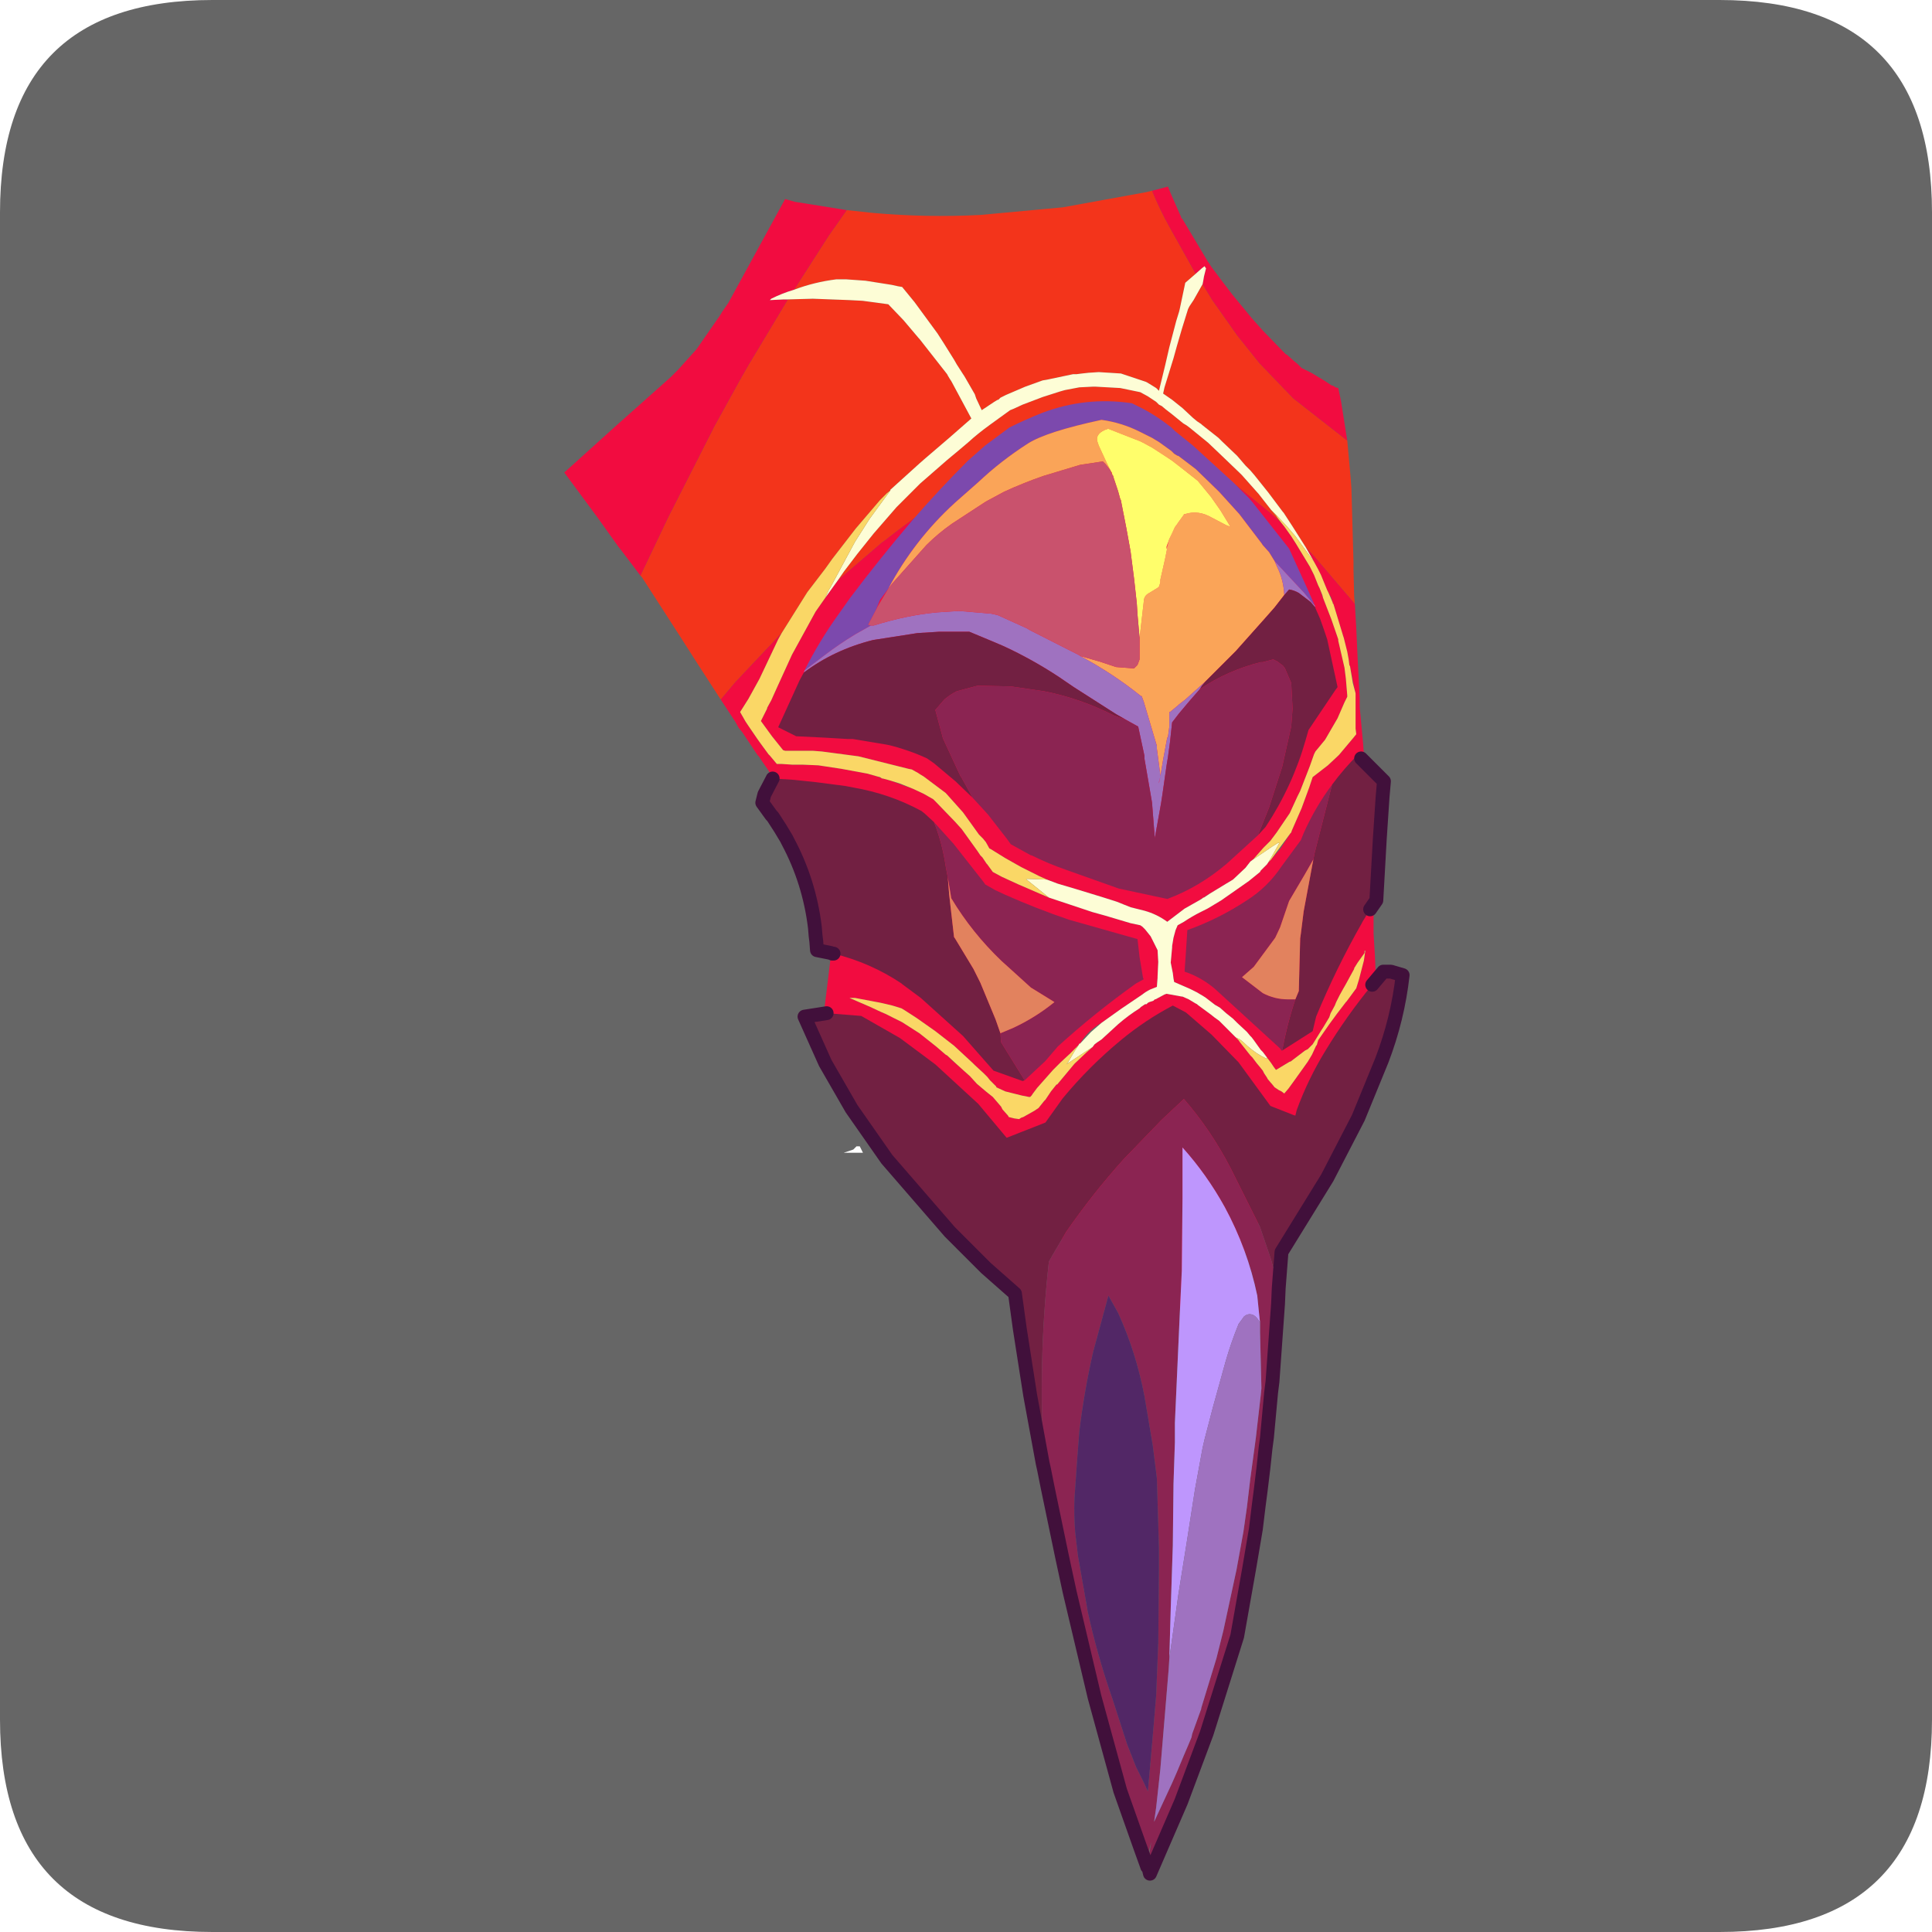 <?xml version="1.0" encoding="UTF-8" standalone="no"?>
<svg xmlns:ffdec="https://www.free-decompiler.com/flash" xmlns:xlink="http://www.w3.org/1999/xlink" ffdec:objectType="frame" height="30.0px" width="30.0px" xmlns="http://www.w3.org/2000/svg">
  <g transform="matrix(1.0, 0.0, 0.0, 1.0, 0.0, 0.0)">
    <use ffdec:characterId="1" height="30.0" transform="matrix(1.0, 0.0, 0.0, 1.0, 0.0, 0.0)" width="30.0" xlink:href="#shape0"/>
    <use ffdec:characterId="5" height="30.0" transform="matrix(1.0, 0.0, 0.0, 1.0, 0.0, 0.0)" width="30.0" xlink:href="#sprite0"/>
  </g>
  <defs>
    <g id="shape0" transform="matrix(1.0, 0.0, 0.0, 1.0, 0.0, 0.0)">
      <path d="M0.0 0.0 L30.0 0.0 30.0 30.0 0.0 30.0 0.0 0.0" fill="#33cc66" fill-opacity="0.0" fill-rule="evenodd" stroke="none"/>
    </g>
    <g id="sprite0" transform="matrix(1.0, 0.0, 0.0, 1.0, 0.0, 0.1)">
      <use ffdec:characterId="2" height="30.0" transform="matrix(1.0, 0.0, 0.0, 1.0, 0.0, -0.1)" width="30.0" xlink:href="#shape1"/>
      <filter id="filter0">
        <feColorMatrix in="SourceGraphic" result="filterResult0" type="matrix" values="0 0 0 0 0.4,0 0 0 0 1.0,0 0 0 0 1.0,0 0 0 1 0"/>
        <feConvolveMatrix divisor="4.0" in="filterResult0" kernelMatrix="1 1 1 1" order="2 2" result="filterResult1"/>
        <feComposite in="SourceGraphic" in2="filterResult1" operator="over" result="filterResult2"/>
      </filter>
      <use ffdec:characterId="4" filter="url(#filter0)" height="122.35" transform="matrix(0.215, 0.0, 0.0, 0.215, 8.762, 2.797)" width="61.05" xlink:href="#sprite1"/>
    </g>
    <g id="shape1" transform="matrix(1.0, 0.0, 0.0, 1.0, 0.0, 0.1)">
      <path d="M3.3 -0.1 L26.7 -0.1 Q30.0 -0.1 30.0 3.2 L30.0 26.6 Q30.0 29.9 26.7 29.9 L3.3 29.9 Q0.0 29.9 0.0 26.6 L0.0 3.2 Q0.0 -0.1 3.3 -0.1 M18.75 16.6 L18.7 16.55 18.65 16.65 18.75 16.65 18.75 16.6 M18.55 16.65 L18.35 16.85 18.3 17.0 18.3 17.05 18.45 16.8 18.55 16.65 M13.4 17.8 L13.35 17.7 13.3 17.7 13.25 17.75 13.1 17.8 13.4 17.8" fill="#666666" fill-rule="evenodd" stroke="none"/>
    </g>
    <g id="sprite1" transform="matrix(1.0, 0.0, 0.0, 1.0, 12.95, 6.05)">
      <use ffdec:characterId="3" height="122.35" transform="matrix(1.0, 0.0, 0.0, 1.0, -12.95, -6.05)" width="61.05" xlink:href="#shape2"/>
    </g>
    <g id="shape2" transform="matrix(1.0, 0.0, 0.0, 1.0, 12.95, 6.05)">
      <path d="M-7.45 22.05 L-5.45 17.85 -2.1 11.25 -0.25 7.9 0.35 6.85 3.2 2.1 5.0 2.05 7.65 2.15 8.6 2.2 10.45 2.45 11.55 3.6 12.65 4.9 12.7 4.95 14.7 7.5 14.75 7.6 14.9 7.85 15.0 8.0 16.45 10.7 14.85 12.1 13.1 13.6 12.7 13.95 10.6 15.85 10.6 15.9 10.35 16.1 9.85 16.6 8.1 18.65 6.4 20.85 5.9 21.55 4.6 23.25 2.75 26.2 -0.6 29.75 -1.65 31.0 -3.3 28.45 -4.45 26.65 -7.35 22.15 -7.45 22.05 M3.65 1.4 L6.15 -2.5 7.45 -4.35 9.3 -4.15 Q13.2 -3.8 17.1 -4.0 L23.05 -4.55 29.1 -5.65 29.5 -5.75 Q30.05 -4.4 30.75 -3.15 L32.65 0.25 31.9 0.9 31.5 2.8 31.45 3.0 31.25 3.65 30.75 5.55 30.45 6.85 30.0 8.7 29.85 8.55 29.8 8.5 29.15 8.1 29.05 8.05 27.25 7.45 25.65 7.35 24.9 7.4 24.45 7.45 24.05 7.5 23.8 7.5 21.9 7.9 21.6 7.95 20.35 8.4 18.95 9.0 18.55 9.2 18.4 9.35 18.35 9.35 18.1 9.5 17.2 10.1 16.8 9.25 16.7 8.95 15.95 7.65 15.85 7.5 15.4 6.8 15.2 6.45 14.45 5.25 14.0 4.55 12.35 2.3 11.45 1.2 11.15 1.15 10.7 1.05 8.8 0.75 7.4 0.65 6.7 0.65 Q5.1 0.85 3.65 1.4 M43.6 12.3 L43.85 15.05 43.9 15.75 44.05 21.05 44.05 21.65 44.1 23.6 44.15 24.1 41.25 20.7 40.6 20.0 39.65 18.5 39.0 17.5 38.95 17.45 38.35 16.65 37.9 16.05 36.9 14.8 36.6 14.45 36.25 14.1 35.65 13.4 34.55 12.35 34.3 12.1 33.35 11.35 33.1 11.15 33.05 11.1 32.75 10.9 32.45 10.65 31.7 9.95 30.95 9.35 30.3 8.9 30.4 8.45 31.05 6.35 31.3 5.45 31.65 4.25 32.1 2.8 32.15 2.7 32.2 2.6 32.5 2.15 33.15 1.0 33.85 2.15 35.65 4.7 37.25 6.7 39.7 9.25 43.6 12.3 M6.8 22.4 L7.25 21.75 8.2 20.5 9.4 19.0 11.05 17.1 12.75 15.4 14.7 13.7 15.6 12.95 16.25 12.4 Q16.9 11.8 17.8 11.15 L19.25 10.1 19.5 10.0 20.15 9.7 21.6 9.15 22.85 8.75 23.2 8.65 24.25 8.45 25.25 8.4 25.4 8.4 27.2 8.5 28.65 8.8 29.2 9.1 29.8 9.5 29.85 9.55 30.0 9.7 30.1 9.75 30.2 9.8 30.5 10.05 30.95 10.4 31.75 11.05 32.0 11.2 32.2 11.35 33.55 12.45 34.6 13.45 34.75 13.6 34.85 13.7 35.85 14.65 36.0 14.8 37.2 16.15 38.1 17.3 38.4 17.65 38.45 17.7 38.55 17.85 38.85 18.25 38.3 17.75 37.95 17.45 34.25 14.45 34.2 14.65 Q34.05 15.4 33.5 15.7 L33.35 15.85 Q32.9 16.75 31.9 16.9 L31.5 17.05 28.7 17.6 Q25.35 17.7 22.1 16.8 L21.1 16.5 20.9 16.4 19.6 15.7 Q18.45 14.85 17.1 14.6 L14.55 16.35 Q12.3 17.85 10.15 19.55 L10.0 19.65 6.8 22.4" fill="#f3341b" fill-rule="evenodd" stroke="none"/>
      <path d="M-7.45 22.05 L-8.85 20.2 -9.05 19.95 -10.55 17.85 -12.95 14.6 -9.35 11.35 -5.25 7.7 -4.75 7.2 -3.4 5.7 -1.7 3.25 -1.55 3.0 -1.1 2.35 3.0 -5.15 3.7 -4.95 7.45 -4.35 6.15 -2.5 3.65 1.4 Q2.8 1.65 2.0 2.05 L1.9 2.15 2.9 2.1 3.2 2.1 0.35 6.85 -0.25 7.9 -2.1 11.25 -5.45 17.85 -7.45 22.05 M29.5 -5.75 L29.9 -5.85 30.65 -6.05 30.85 -5.55 31.6 -3.85 31.6 -3.8 31.7 -3.7 33.55 -0.6 33.6 -0.55 33.75 -0.3 34.65 0.9 35.3 1.75 36.7 3.45 37.5 4.35 39.15 6.05 39.25 6.1 39.75 6.55 40.0 6.75 40.3 7.05 41.0 7.4 42.0 8.0 42.45 8.3 42.6 8.35 42.75 8.45 42.95 8.5 43.15 9.45 43.6 12.3 39.7 9.25 37.25 6.7 35.65 4.7 33.85 2.15 33.15 1.0 33.2 0.75 33.25 0.45 33.35 0.05 33.4 -0.15 33.35 -0.2 33.3 -0.3 33.1 -0.15 32.65 0.25 30.75 -3.15 Q30.05 -4.4 29.5 -5.75 M44.15 24.1 L44.25 25.85 44.35 28.05 44.5 30.9 44.5 31.55 44.75 34.25 45.0 38.1 45.05 38.8 45.25 41.3 45.25 41.55 45.45 43.55 45.5 43.95 45.5 44.15 45.5 47.9 45.6 49.55 45.65 50.8 45.65 50.85 45.75 51.95 45.75 52.05 45.8 52.45 45.9 52.95 44.75 54.8 44.2 55.7 42.6 58.3 40.85 61.45 40.1 62.85 37.5 68.05 35.75 71.8 35.7 71.85 31.9 75.3 31.65 75.1 Q28.5 73.0 25.1 71.2 L21.35 69.05 21.3 69.0 Q20.1 67.2 18.45 65.7 L18.15 65.4 17.8 65.1 17.3 64.65 15.9 63.4 15.65 63.15 15.35 62.9 14.85 62.45 13.45 61.25 13.05 60.9 11.85 59.9 9.35 57.8 6.2 55.45 5.65 55.05 5.75 54.05 6.3 49.55 6.45 47.5 6.1 45.85 5.4 43.7 3.3 38.6 3.1 38.3 2.65 37.5 2.5 37.25 2.4 37.05 1.75 36.05 1.4 35.55 1.1 35.1 1.0 35.0 -0.1 33.35 -0.35 33.05 -0.6 32.6 -1.65 31.0 -0.6 29.75 2.75 26.2 2.5 26.65 1.15 29.5 0.35 30.95 -0.25 31.9 0.15 32.6 0.25 32.75 0.35 32.9 1.0 33.85 1.25 34.2 1.8 34.95 1.9 35.05 2.4 35.65 2.75 35.65 3.5 35.7 4.0 35.7 4.2 35.7 4.25 35.7 5.4 35.75 7.05 36.0 8.95 36.35 9.65 36.55 10.0 36.7 10.05 36.7 10.6 36.85 11.55 37.2 12.25 37.45 13.0 37.8 13.7 38.2 13.9 38.4 15.25 39.8 15.75 40.35 16.9 41.95 17.1 42.25 17.25 42.4 17.55 42.85 17.6 42.9 18.0 43.45 18.65 43.8 19.85 44.35 21.35 45.0 22.05 45.3 22.95 45.6 24.6 46.15 25.2 46.35 26.1 46.6 27.95 47.15 28.65 47.3 28.8 47.4 29.0 47.6 29.4 48.1 29.9 49.1 29.95 49.95 29.9 51.0 29.9 51.1 29.85 51.75 29.35 51.95 Q29.05 52.1 28.8 52.3 L27.25 53.35 26.55 53.85 25.85 54.35 Q24.85 54.9 24.3 55.85 L24.25 55.85 24.2 55.95 23.6 56.55 22.9 57.2 22.35 57.75 21.2 59.05 20.9 59.45 20.8 59.6 20.7 59.7 20.6 59.7 20.1 59.6 18.9 59.3 18.25 59.0 18.25 58.95 17.8 58.5 17.6 58.25 17.35 58.0 16.7 57.4 16.55 57.25 15.2 56.0 13.85 54.95 12.5 54.0 11.65 53.45 11.4 53.3 10.75 53.1 9.9 52.9 8.05 52.55 7.65 52.55 9.15 53.2 9.9 53.55 10.25 53.7 11.45 54.3 12.7 55.1 13.9 56.05 14.6 56.65 14.7 56.7 15.15 57.15 15.35 57.3 15.9 57.8 16.35 58.2 16.85 58.75 17.5 59.3 17.75 59.5 18.0 59.7 18.6 60.4 18.7 60.6 19.1 61.05 19.15 61.15 19.55 61.25 19.9 61.3 20.05 61.2 20.2 61.15 21.0 60.7 21.3 60.5 21.7 60.0 21.8 59.9 22.2 59.3 22.6 58.8 22.65 58.8 23.9 57.3 24.8 56.45 25.2 56.1 25.35 55.9 25.55 55.75 25.85 55.55 27.05 54.45 Q27.8 53.8 28.6 53.3 L28.7 53.2 29.0 53.0 29.1 53.0 29.2 52.9 29.3 52.85 29.6 52.75 29.7 52.65 29.75 52.65 30.4 52.3 30.55 52.25 31.65 52.45 31.7 52.45 32.15 52.65 32.4 52.8 32.65 52.95 32.75 53.0 32.8 53.05 33.75 53.75 34.0 53.95 34.35 54.2 34.5 54.35 34.65 54.5 34.8 54.65 35.45 55.3 35.55 55.4 35.75 55.6 35.85 55.75 36.6 56.7 36.75 56.85 37.05 57.25 37.3 57.55 37.5 57.8 37.6 58.0 37.8 58.3 37.85 58.4 38.1 58.7 38.15 58.75 38.35 59.0 38.65 59.2 38.85 59.3 39.05 59.45 39.35 59.1 39.75 58.55 40.75 57.15 41.05 56.65 41.35 56.0 41.4 55.95 41.5 55.6 42.3 54.45 42.85 53.7 43.5 52.85 43.55 52.8 43.7 52.6 44.25 51.85 44.45 51.2 44.8 49.85 44.9 49.15 44.85 49.15 44.85 49.25 44.85 49.3 44.35 50.0 44.1 50.4 44.1 50.45 43.5 51.55 43.3 51.9 43.05 52.35 43.0 52.45 42.8 52.85 42.7 53.1 42.4 53.65 42.3 53.95 41.85 54.7 41.75 54.85 41.1 55.9 40.8 56.2 40.75 56.25 40.55 56.35 39.5 57.15 39.45 57.15 38.45 57.75 38.3 57.55 38.1 57.25 37.8 56.85 37.5 56.45 37.35 56.3 36.85 55.6 36.7 55.4 36.6 55.3 36.35 55.0 35.65 54.35 35.35 54.05 34.85 53.65 34.4 53.25 34.05 53.05 33.4 52.55 33.25 52.45 32.75 52.15 32.25 51.9 31.1 51.4 31.05 51.15 31.0 50.75 30.95 50.5 30.85 50.0 30.95 48.9 30.95 48.8 31.05 48.2 31.2 47.65 31.35 47.3 31.8 47.05 Q32.4 46.65 33.0 46.35 L33.5 46.1 34.0 45.8 34.5 45.5 35.0 45.15 36.5 44.1 37.3 43.45 37.35 43.35 37.8 42.9 37.9 42.75 38.1 42.55 38.75 41.8 39.5 40.65 39.55 40.6 39.6 40.45 40.3 38.85 40.85 37.35 41.1 36.6 42.2 35.75 43.0 35.0 44.05 33.75 44.25 33.5 44.2 33.1 44.2 32.3 44.2 31.8 44.2 30.85 44.2 30.55 44.1 30.1 43.8 28.6 43.75 28.5 43.7 28.1 43.6 27.55 43.35 26.55 43.3 26.4 42.8 24.75 42.6 24.1 42.55 24.05 42.55 24.0 42.45 23.65 42.25 23.3 42.15 23.1 41.7 22.0 41.5 21.6 41.2 21.05 40.6 20.0 41.25 20.7 44.15 24.1 M38.85 18.25 L39.05 18.5 39.55 19.2 39.9 19.75 40.9 21.4 41.2 22.0 41.5 22.75 41.6 22.95 41.85 23.65 42.45 25.2 42.95 26.65 42.95 26.75 43.4 28.7 43.5 29.5 43.55 30.1 43.6 30.7 43.6 30.8 43.4 31.2 42.9 32.35 42.0 33.9 41.3 34.75 41.2 34.95 40.9 35.8 40.2 37.6 40.0 38.0 39.45 39.2 38.5 40.6 38.05 41.2 37.6 41.65 37.55 41.7 36.8 42.55 36.6 42.7 36.25 43.15 35.35 44.0 34.85 44.3 33.7 45.0 33.35 45.2 33.25 45.3 33.2 45.3 33.15 45.35 33.0 45.4 33.0 45.45 31.85 46.1 30.6 47.05 Q29.85 46.5 28.95 46.25 L27.95 46.0 26.95 45.6 26.8 45.55 25.85 45.25 24.05 44.7 22.7 44.3 21.9 44.0 21.35 43.75 20.05 43.1 18.9 42.45 17.85 41.8 17.75 41.75 17.5 41.3 17.3 41.05 17.0 40.75 15.85 39.15 14.6 37.75 13.0 36.55 12.75 36.4 12.15 36.05 11.9 36.0 8.3 35.1 5.65 34.75 5.0 34.7 3.5 34.7 3.0 34.7 2.85 34.65 2.05 33.65 1.25 32.55 1.7 31.65 1.7 31.6 2.0 31.05 2.45 30.05 3.5 27.75 5.2 24.65 5.9 23.65 6.8 22.4 10.0 19.65 10.15 19.55 Q12.3 17.85 14.55 16.35 L17.1 14.6 Q18.45 14.85 19.6 15.7 L20.9 16.4 21.1 16.5 22.1 16.8 Q25.35 17.7 28.7 17.6 L31.5 17.05 31.9 16.9 Q32.9 16.75 33.35 15.85 L33.5 15.7 Q34.05 15.4 34.2 14.65 L34.25 14.45 37.95 17.45 38.3 17.75 38.85 18.25" fill="#f20c40" fill-rule="evenodd" stroke="none"/>
      <path d="M3.2 2.1 L2.9 2.1 1.9 2.15 2.0 2.05 Q2.8 1.65 3.65 1.4 5.1 0.85 6.7 0.65 L7.4 0.65 8.8 0.75 10.7 1.05 11.15 1.15 11.45 1.2 12.35 2.3 14.0 4.55 14.45 5.25 15.2 6.45 15.4 6.8 15.85 7.5 15.95 7.65 16.7 8.95 16.8 9.25 17.2 10.1 18.1 9.5 18.35 9.35 18.4 9.35 18.55 9.2 18.95 9.0 20.35 8.4 21.6 7.95 21.9 7.9 23.8 7.5 24.05 7.5 24.45 7.45 24.9 7.4 25.65 7.35 27.25 7.45 29.05 8.05 29.15 8.1 29.8 8.5 29.85 8.55 30.0 8.7 30.45 6.85 30.75 5.55 31.25 3.65 31.45 3.0 31.5 2.8 31.9 0.9 32.65 0.25 33.1 -0.15 33.3 -0.3 33.35 -0.2 33.4 -0.15 33.35 0.05 33.25 0.45 33.2 0.75 33.15 1.0 32.5 2.15 32.2 2.6 32.15 2.7 32.1 2.8 31.65 4.25 31.3 5.45 31.05 6.35 30.4 8.45 30.3 8.9 30.95 9.35 31.7 9.95 32.45 10.65 32.75 10.9 33.05 11.1 33.1 11.15 33.35 11.35 34.3 12.1 34.55 12.35 35.65 13.4 36.25 14.1 36.6 14.45 36.9 14.8 37.9 16.05 38.35 16.65 38.95 17.45 39.0 17.5 39.65 18.5 40.6 20.0 41.2 21.05 39.85 19.2 39.25 18.5 38.5 17.7 38.1 17.3 37.2 16.15 36.0 14.8 35.85 14.65 34.6 13.45 33.55 12.45 32.2 11.35 32.0 11.2 31.75 11.05 30.95 10.4 30.5 10.05 30.2 9.8 30.1 9.75 30.0 9.7 29.85 9.55 29.8 9.5 29.2 9.1 28.65 8.8 27.2 8.5 25.4 8.4 25.25 8.4 24.25 8.45 23.2 8.65 22.85 8.75 21.6 9.15 20.15 9.7 19.5 10.0 19.25 10.1 17.8 11.15 Q16.9 11.8 16.25 12.4 L15.6 12.95 14.7 13.7 12.75 15.4 11.05 17.1 9.4 19.0 8.2 20.5 7.25 21.75 6.8 22.4 5.9 23.65 6.15 23.1 6.3 22.85 7.35 20.9 8.05 19.6 9.1 17.95 10.6 15.9 10.6 15.85 12.7 13.95 13.1 13.6 14.85 12.1 16.45 10.7 15.0 8.0 14.9 7.85 14.75 7.6 14.7 7.5 12.7 4.95 12.65 4.9 11.55 3.6 10.45 2.45 8.6 2.2 7.65 2.15 5.0 2.05 3.2 2.1 M36.8 42.55 L38.2 41.6 38.6 41.35 38.7 41.35 38.2 42.25 37.9 42.75 37.8 42.9 37.35 43.35 37.3 43.45 36.5 44.1 35.0 45.15 34.5 45.5 34.0 45.8 33.5 46.1 33.0 46.35 Q32.4 46.65 31.8 47.05 L31.35 47.3 31.2 47.65 31.05 48.2 30.95 48.8 30.95 48.9 30.85 50.0 30.95 50.5 31.0 50.75 31.05 51.15 31.1 51.4 32.25 51.9 32.75 52.15 33.25 52.45 33.4 52.55 34.05 53.05 34.4 53.25 34.85 53.65 35.35 54.05 35.65 54.35 36.35 55.0 36.6 55.3 36.7 55.4 36.85 55.6 37.35 56.3 37.5 56.45 37.8 56.85 37.8 56.95 37.4 56.75 Q36.7 56.35 36.1 55.75 L35.85 55.55 35.55 55.4 35.45 55.3 34.8 54.65 34.65 54.5 34.5 54.35 34.35 54.2 34.0 53.95 33.75 53.75 32.8 53.05 32.75 53.0 32.65 52.95 32.4 52.8 32.15 52.65 31.7 52.45 31.65 52.45 30.55 52.25 30.4 52.3 29.75 52.65 29.7 52.65 29.6 52.75 29.3 52.85 29.2 52.9 29.1 53.0 29.0 53.0 28.7 53.2 28.6 53.3 Q27.8 53.8 27.05 54.45 L25.85 55.55 25.55 55.75 25.35 55.9 25.2 56.1 23.3 57.35 23.4 57.25 23.9 56.4 24.2 55.95 24.25 55.85 24.3 55.85 25.1 55.0 25.85 54.35 26.55 53.85 27.25 53.35 28.8 52.3 Q29.05 52.1 29.35 51.95 L29.85 51.75 29.9 51.1 29.9 51.0 29.95 49.95 29.9 49.1 29.4 48.1 29.0 47.6 28.8 47.4 28.65 47.3 27.95 47.15 26.1 46.6 25.2 46.35 24.6 46.15 22.95 45.6 22.05 45.3 20.5 44.05 20.4 43.95 20.5 43.95 21.9 44.0 22.7 44.3 24.05 44.7 25.85 45.25 26.8 45.55 26.95 45.6 27.95 46.0 28.95 46.25 Q29.85 46.5 30.6 47.05 L31.85 46.1 33.0 45.45 33.15 45.35 33.2 45.3 33.25 45.3 33.7 45.0 34.85 44.3 35.35 44.0 36.25 43.15 36.6 42.7 36.8 42.55" fill="#fdfdd6" fill-rule="evenodd" stroke="none"/>
      <path d="M38.1 17.3 L38.5 17.7 39.25 18.5 39.85 19.2 41.2 21.05 41.5 21.6 41.7 22.0 42.15 23.1 42.25 23.3 42.4 23.65 42.55 24.0 42.55 24.05 42.6 24.1 42.8 24.75 43.3 26.4 43.35 26.55 43.6 27.55 43.7 28.1 43.75 28.5 43.8 28.6 44.0 29.8 44.2 30.55 44.2 30.85 44.2 31.8 44.2 32.3 44.2 33.1 44.25 33.5 44.05 33.75 43.0 35.0 42.2 35.75 41.1 36.6 40.85 37.35 40.3 38.85 39.6 40.45 39.55 40.6 39.5 40.65 38.5 42.0 38.1 42.55 37.9 42.75 38.2 42.25 38.7 41.35 38.6 41.35 38.2 41.6 36.8 42.55 37.55 41.7 37.6 41.65 38.05 41.2 38.5 40.6 39.45 39.2 40.0 38.0 40.2 37.6 40.9 35.8 41.2 34.95 41.3 34.75 42.0 33.9 42.9 32.35 43.4 31.2 43.6 30.8 43.6 30.7 43.55 30.1 43.5 29.5 43.4 28.7 42.95 26.75 42.95 26.65 42.45 25.2 41.85 23.65 41.8 23.45 41.6 22.95 41.5 22.75 41.2 22.0 40.9 21.4 39.9 19.75 39.55 19.2 39.05 18.5 38.85 18.25 38.55 17.85 38.45 17.7 38.4 17.65 38.1 17.3 M21.9 44.0 L20.5 43.95 20.4 43.95 20.5 44.05 22.05 45.3 21.35 45.0 19.85 44.35 18.65 43.8 18.0 43.45 17.6 42.9 17.55 42.85 17.25 42.4 17.1 42.25 16.9 41.95 15.75 40.35 15.25 39.8 13.9 38.4 13.7 38.2 13.0 37.8 12.25 37.45 11.25 37.05 10.6 36.85 10.05 36.7 10.0 36.7 9.85 36.6 9.65 36.55 8.95 36.35 7.05 36.0 5.4 35.75 4.25 35.7 4.2 35.7 4.05 35.7 4.0 35.7 3.5 35.7 2.75 35.65 2.4 35.65 1.9 35.05 1.8 34.95 1.25 34.2 1.0 33.85 0.35 32.9 0.25 32.75 0.15 32.6 -0.25 31.9 0.35 30.95 1.15 29.5 2.5 26.65 2.75 26.2 4.6 23.25 5.9 21.55 6.4 20.85 8.1 18.65 9.85 16.6 10.35 16.1 10.6 15.9 9.1 17.95 8.05 19.6 7.35 20.9 6.3 22.85 6.15 23.1 5.9 23.65 5.2 24.65 3.5 27.75 2.45 30.05 2.0 31.05 1.7 31.6 1.7 31.65 1.25 32.55 2.05 33.65 2.85 34.65 3.0 34.7 3.5 34.7 5.0 34.7 5.65 34.75 8.3 35.1 11.9 36.0 12.15 36.05 12.6 36.3 12.75 36.4 13.0 36.55 14.6 37.75 15.85 39.15 17.0 40.75 17.3 41.05 17.5 41.3 17.75 41.75 17.85 41.8 18.9 42.45 20.05 43.1 21.35 43.75 21.9 44.0 M24.2 55.95 L23.9 56.4 23.4 57.25 23.3 57.35 25.2 56.1 24.8 56.45 23.9 57.3 22.65 58.8 22.6 58.8 22.2 59.3 21.8 59.9 21.7 60.0 21.3 60.5 21.0 60.7 20.2 61.15 20.05 61.2 19.9 61.3 19.55 61.25 19.15 61.15 19.1 61.05 18.7 60.6 18.6 60.4 18.0 59.7 17.75 59.5 17.5 59.3 16.85 58.75 16.35 58.2 15.9 57.8 15.35 57.3 14.7 56.7 14.6 56.65 13.9 56.05 12.7 55.1 11.45 54.3 10.25 53.7 9.9 53.55 9.15 53.2 7.65 52.55 8.05 52.55 9.9 52.9 10.75 53.1 11.4 53.3 11.65 53.45 12.5 54.0 13.85 54.95 15.2 56.0 16.55 57.25 16.7 57.4 17.35 58.0 17.6 58.25 17.8 58.5 18.25 58.95 18.25 59.0 18.9 59.3 20.1 59.6 20.6 59.7 20.7 59.7 20.8 59.6 20.9 59.45 21.2 59.05 22.35 57.75 22.9 57.2 23.6 56.55 24.2 55.95 M35.55 55.4 L35.85 55.55 36.1 55.75 Q36.7 56.35 37.4 56.75 L37.8 56.95 37.8 56.85 38.1 57.25 38.3 57.55 38.45 57.75 39.45 57.15 39.5 57.15 40.55 56.35 40.75 56.25 40.8 56.2 41.1 55.9 41.75 54.85 41.85 54.7 42.3 53.95 42.4 53.65 42.7 53.1 42.8 52.85 43.0 52.45 43.05 52.35 43.3 51.9 43.5 51.55 44.1 50.45 44.1 50.4 44.35 50.0 44.85 49.3 44.85 49.25 44.85 49.15 44.9 49.15 44.8 49.85 44.45 51.2 44.25 51.85 43.7 52.6 43.55 52.8 43.5 52.85 42.85 53.7 42.3 54.45 41.5 55.6 41.4 55.95 41.35 56.0 41.05 56.65 40.75 57.15 39.75 58.55 39.35 59.1 39.05 59.45 38.85 59.3 38.65 59.2 38.35 59.0 38.15 58.75 38.1 58.7 37.85 58.4 37.8 58.3 37.6 58.0 37.5 57.8 37.3 57.55 37.05 57.25 36.75 56.85 36.6 56.7 35.85 55.75 35.75 55.6 35.55 55.4" fill="#fad766" fill-rule="evenodd" stroke="none"/>
      <path d="M4.4 28.9 Q5.45 26.8 6.85 24.85 L7.7 23.65 Q9.85 20.8 12.15 18.1 14.1 15.85 16.2 13.75 L17.45 12.65 19.2 11.35 Q20.3 10.8 21.55 10.3 24.7 9.1 28.05 9.6 L28.45 9.8 Q29.6 10.35 30.7 11.2 L30.9 11.35 31.15 11.6 32.45 12.65 35.35 15.3 36.5 16.45 36.8 16.8 39.4 20.1 40.7 22.95 41.25 24.2 41.15 24.1 40.45 23.25 40.35 23.15 38.35 21.0 37.95 20.35 37.5 19.85 37.4 19.7 35.8 17.6 34.35 16.0 34.3 15.95 32.65 14.35 31.4 13.4 31.35 13.4 31.1 13.25 30.9 13.05 30.0 12.4 29.5 12.1 28.6 11.65 Q27.3 11.0 25.85 10.8 21.9 11.65 20.55 12.5 18.6 13.75 16.95 15.3 L15.25 16.8 Q12.3 19.5 10.45 23.0 L9.85 23.8 9.55 24.55 9.0 25.6 9.2 25.65 8.05 26.3 Q6.9 27.0 5.85 27.8 L4.4 28.9" fill="#7c49ad" fill-rule="evenodd" stroke="none"/>
      <path d="M10.45 23.0 Q12.3 19.5 15.25 16.8 L16.95 15.3 Q18.6 13.75 20.55 12.5 21.9 11.65 25.85 10.8 27.3 11.0 28.6 11.65 L29.5 12.1 30.0 12.4 30.9 13.05 31.1 13.25 31.35 13.4 31.4 13.4 32.65 14.35 34.3 15.95 34.35 16.0 35.8 17.6 37.4 19.7 37.5 19.85 37.95 20.35 38.35 21.0 38.55 21.45 Q39.0 22.35 39.05 23.45 L38.35 24.35 37.6 25.2 35.55 27.5 33.35 29.7 31.9 31.0 31.45 31.35 31.4 31.4 31.1 31.65 30.8 31.9 30.75 31.9 30.75 32.65 30.75 32.95 30.65 33.7 30.6 33.75 30.55 34.0 30.3 35.35 30.1 36.55 30.1 36.45 29.85 34.55 29.85 34.35 28.9 31.15 28.75 30.75 28.7 30.75 Q26.65 29.1 24.3 27.85 L25.7 28.25 26.9 28.65 28.2 28.75 28.45 28.5 28.6 28.1 28.6 28.05 28.6 27.25 28.6 26.55 28.9 23.95 Q28.9 23.5 29.3 23.3 L29.95 22.9 30.0 22.85 30.1 22.55 30.1 22.35 30.45 20.8 30.7 19.55 30.75 19.4 30.95 18.95 31.15 18.55 31.3 18.35 31.4 18.2 31.8 17.65 31.8 17.6 31.9 17.6 Q32.85 17.3 33.8 17.85 L34.85 18.4 35.1 18.5 35.15 18.5 35.0 18.25 34.45 17.35 33.75 16.35 32.8 15.2 31.85 14.45 30.95 13.75 30.65 13.55 29.5 12.8 28.85 12.45 28.65 12.35 26.35 11.45 26.3 11.45 Q25.4 11.75 25.55 12.35 L25.65 12.65 26.25 13.95 26.5 14.45 26.15 14.0 25.95 13.8 24.3 14.05 21.65 14.85 Q20.2 15.35 18.8 16.0 L17.5 16.7 15.05 18.3 Q14.05 19.0 13.2 19.85 L10.75 22.6 10.45 23.0" fill="#faa458" fill-rule="evenodd" stroke="none"/>
      <path d="M26.5 14.45 L26.25 13.95 25.65 12.65 25.55 12.35 Q25.4 11.75 26.3 11.45 L26.35 11.45 28.65 12.35 28.85 12.45 29.5 12.8 30.65 13.55 30.95 13.75 31.85 14.45 32.8 15.2 33.75 16.35 34.45 17.35 35.0 18.25 35.15 18.5 35.1 18.5 34.85 18.4 33.8 17.85 Q32.85 17.3 31.9 17.6 L31.8 17.6 31.8 17.65 31.4 18.2 31.3 18.35 31.15 18.55 30.75 19.4 30.55 19.95 30.55 20.15 30.7 19.55 30.45 20.8 30.1 22.35 30.1 22.55 30.0 22.85 29.95 22.9 29.3 23.3 Q28.9 23.5 28.9 23.95 L28.6 26.55 28.45 24.85 28.4 24.05 28.2 22.25 27.95 20.3 27.65 18.65 27.25 16.6 27.2 16.5 27.05 15.95 26.7 14.9 26.7 14.85 26.65 14.8 26.6 14.65 26.6 14.6 26.55 14.55 26.5 14.45" fill="#fffe6b" fill-rule="evenodd" stroke="none"/>
      <path d="M41.25 24.2 L41.3 24.35 41.25 24.3 40.95 23.95 40.1 23.3 Q39.75 23.1 39.4 23.05 L39.05 23.45 Q39.0 22.35 38.55 21.45 L38.35 21.0 40.35 23.15 40.45 23.25 41.15 24.1 41.25 24.2 M4.35 29.05 L4.4 28.9 5.85 27.8 Q6.9 27.0 8.05 26.3 L9.2 25.65 9.4 25.65 Q11.8 24.9 14.0 24.7 L15.55 24.6 17.35 24.75 17.9 24.8 18.35 24.9 20.45 25.85 20.7 26.0 24.25 27.8 24.3 27.85 Q26.65 29.1 28.7 30.75 L28.75 30.75 28.9 31.15 29.85 34.35 29.85 34.55 30.1 36.45 30.1 36.55 30.3 35.35 30.55 34.0 30.6 33.75 30.65 33.7 30.75 32.95 30.75 32.65 30.75 31.9 30.8 31.9 31.1 31.65 31.4 31.4 31.45 31.35 31.9 31.0 33.35 29.7 33.1 30.0 32.95 30.25 32.25 31.05 31.45 32.0 30.95 32.65 30.8 34.05 30.65 35.15 30.55 35.75 30.25 37.85 30.15 38.5 29.7 41.0 29.5 38.45 29.45 38.15 28.95 35.25 28.95 35.05 28.5 32.95 27.6 32.45 26.9 32.05 23.85 30.1 22.75 29.35 Q20.85 28.1 18.8 27.15 L18.1 26.85 16.3 26.1 15.75 26.1 14.3 26.1 14.15 26.1 12.55 26.2 9.35 26.7 Q6.55 27.4 4.35 29.05 M30.1 36.55 L30.0 36.95 30.0 37.05 30.1 36.55" fill="#9f72c0" fill-rule="evenodd" stroke="none"/>
      <path d="M41.3 24.35 L41.3 24.4 41.5 24.85 41.65 25.2 41.95 26.05 42.15 26.65 42.9 30.1 42.75 30.3 40.8 33.2 40.6 33.9 Q39.65 37.25 37.7 40.2 L37.15 40.8 37.95 38.8 38.9 35.85 39.55 32.95 39.65 31.65 39.55 29.8 39.1 28.75 38.95 28.55 38.55 28.25 38.25 28.1 37.5 28.3 37.35 28.3 Q34.95 28.9 32.95 30.25 L33.1 30.0 33.35 29.7 35.55 27.5 37.6 25.2 38.35 24.35 39.05 23.45 39.4 23.05 Q39.75 23.1 40.1 23.3 L40.95 23.95 41.25 24.3 41.3 24.35 M16.55 38.1 L15.3 36.9 13.75 35.6 13.25 35.25 Q11.95 34.65 10.55 34.3 L10.3 34.25 7.9 33.85 7.65 33.85 7.55 33.85 5.85 33.75 3.8 33.65 2.5 33.0 4.05 29.6 4.35 29.05 Q6.55 27.4 9.35 26.7 L12.55 26.2 14.15 26.1 14.3 26.1 15.75 26.1 16.3 26.1 18.1 26.85 18.8 27.15 Q20.85 28.1 22.75 29.35 L23.85 30.1 26.9 32.05 27.6 32.45 26.75 32.15 26.65 32.1 Q24.25 30.9 21.7 30.4 L19.3 30.05 16.9 30.0 15.4 30.4 Q14.9 30.65 14.5 31.0 L13.85 31.75 14.4 33.8 15.65 36.5 15.75 36.65 16.55 38.1" fill="#722042" fill-rule="evenodd" stroke="none"/>
      <path d="M37.15 40.8 L34.9 42.85 Q32.9 44.55 30.6 45.4 L27.1 44.65 23.3 43.3 Q22.0 42.85 20.8 42.25 L20.75 42.25 19.3 41.45 19.05 41.1 17.65 39.3 16.55 38.1 15.75 36.65 15.65 36.5 14.4 33.8 13.85 31.75 14.5 31.0 Q14.9 30.65 15.4 30.4 L16.9 30.0 19.3 30.05 21.7 30.4 Q24.25 30.9 26.65 32.1 L26.75 32.15 27.6 32.45 28.5 32.95 28.95 35.05 28.95 35.25 29.45 38.15 29.5 38.45 29.7 41.0 30.15 38.5 30.25 37.85 30.55 35.75 30.65 35.15 30.8 34.05 30.95 32.65 31.45 32.0 32.25 31.05 32.95 30.25 Q34.95 28.9 37.35 28.3 L37.5 28.3 38.25 28.1 38.55 28.25 38.95 28.55 39.1 28.75 39.55 29.8 39.65 31.65 39.55 32.95 38.9 35.85 37.95 38.8 37.15 40.8" fill="#8b2452" fill-rule="evenodd" stroke="none"/>
      <path d="M9.2 25.65 L9.0 25.6 9.55 24.55 9.7 24.25 10.45 23.0 10.75 22.6 13.2 19.85 Q14.05 19.0 15.05 18.3 L17.5 16.7 18.8 16.0 Q20.2 15.35 21.65 14.85 L24.3 14.05 25.95 13.8 26.15 14.0 26.5 14.45 26.55 14.6 26.65 14.8 26.7 14.85 26.7 14.9 27.05 15.95 27.2 16.5 27.25 16.6 27.65 18.65 27.95 20.3 28.2 22.25 28.4 24.05 28.45 24.85 28.6 26.55 28.6 27.25 28.6 28.05 28.6 28.1 28.45 28.5 28.2 28.75 26.9 28.65 25.7 28.25 24.3 27.85 24.25 27.8 20.7 26.0 20.45 25.85 18.35 24.9 17.9 24.8 17.35 24.75 15.55 24.6 14.0 24.7 Q11.8 24.9 9.4 25.65 L9.2 25.65" fill="#c9526d" fill-rule="evenodd" stroke="none"/>
      <path d="M2.1 36.7 L3.65 36.8 4.6 36.9 5.1 36.95 7.4 37.25 7.9 37.35 Q10.55 37.8 12.85 39.05 L13.1 39.25 13.75 39.85 Q14.35 41.35 14.6 43.05 L14.75 43.85 14.85 45.1 15.2 48.15 15.3 48.3 16.6 50.45 17.1 51.45 18.2 54.1 18.55 55.1 18.6 55.75 20.3 58.5 20.15 58.55 18.05 57.8 15.85 55.3 12.8 52.55 11.45 51.55 11.4 51.5 Q9.15 50.0 6.5 49.35 L6.4 49.35 6.3 49.3 5.3 49.1 5.25 48.45 5.2 48.05 5.15 47.45 Q4.75 44.15 3.2 41.25 L3.1 41.05 2.65 40.3 2.1 39.45 2.0 39.35 1.35 38.45 1.5 37.85 2.1 36.7" fill="#722042" fill-rule="evenodd" stroke="none"/>
      <path d="M13.75 39.85 L15.15 41.4 17.35 44.2 17.45 44.35 18.15 44.75 18.9 45.1 Q21.15 46.1 23.5 46.9 L28.45 48.3 28.6 49.6 28.85 51.1 28.9 51.2 28.35 51.5 Q25.4 53.6 22.7 56.05 L21.8 57.1 20.3 58.5 18.6 55.75 18.55 55.1 19.5 54.7 Q21.1 53.95 22.45 52.85 L20.75 51.8 19.15 50.35 18.65 49.9 Q16.5 47.85 15.0 45.35 L14.75 43.85 14.6 43.05 Q14.35 41.35 13.75 39.85" fill="#8b2452" fill-rule="evenodd" stroke="none"/>
      <path d="M14.75 43.85 L15.0 45.35 Q16.5 47.85 18.65 49.9 L19.15 50.35 20.75 51.8 22.45 52.85 Q21.1 53.95 19.5 54.7 L18.55 55.1 18.2 54.1 17.1 51.45 16.6 50.45 15.3 48.3 15.2 48.15 14.85 45.1 14.75 43.85" fill="#e2825e" fill-rule="evenodd" stroke="none"/>
      <path d="M6.5 49.35 L6.4 49.35 6.3 49.3 5.3 49.1 5.25 48.45 5.2 48.05 5.15 47.45 Q4.75 44.15 3.2 41.25 L3.1 41.05 2.65 40.3 2.1 39.45 2.0 39.35 1.35 38.45 1.5 37.85 2.1 36.7" fill="none" stroke="#41103b" stroke-linecap="round" stroke-linejoin="round" stroke-width="1.0"/>
      <path d="M42.5 37.15 Q43.35 36.0 44.35 35.0 L44.6 35.25 46.25 36.9 46.15 38.05 45.95 41.05 45.7 45.5 45.25 46.15 44.7 47.05 44.65 47.15 Q42.8 50.4 41.35 53.9 L41.1 54.95 38.9 56.35 Q39.25 54.45 39.85 52.65 L40.1 52.05 40.2 48.25 40.25 47.9 40.45 46.3 41.15 42.55 41.25 42.05 42.5 37.15" fill="#722042" fill-rule="evenodd" stroke="none"/>
      <path d="M38.9 56.35 L38.85 56.35 38.75 56.2 34.05 51.9 Q33.05 51.05 31.85 50.65 L31.95 49.2 32.05 47.65 Q34.3 46.85 36.35 45.5 37.85 44.55 38.85 43.05 L40.25 41.15 40.45 40.65 Q41.3 38.75 42.5 37.15 L41.25 42.05 41.15 42.55 40.55 43.6 39.4 45.55 38.75 47.45 38.4 48.2 36.85 50.3 36.0 51.05 37.5 52.2 Q38.35 52.65 39.3 52.65 L39.85 52.65 Q39.25 54.45 38.9 56.35" fill="#8b2452" fill-rule="evenodd" stroke="none"/>
      <path d="M41.15 42.55 L40.45 46.3 40.25 47.9 40.2 48.25 40.1 52.05 39.85 52.65 39.3 52.65 Q38.35 52.65 37.5 52.2 L36.0 51.05 36.85 50.3 38.4 48.2 38.75 47.45 39.4 45.55 40.55 43.6 41.15 42.55" fill="#e2825e" fill-rule="evenodd" stroke="none"/>
      <path d="M44.6 35.25 L46.25 36.9 46.15 38.05 45.95 41.05 45.7 45.5 45.25 46.15" fill="none" stroke="#41103b" stroke-linecap="round" stroke-linejoin="round" stroke-width="1.0"/>
      <path d="M6.0 53.65 L8.5 53.85 11.3 55.45 13.85 57.35 16.95 60.2 19.0 62.65 21.8 61.55 23.05 59.8 Q24.95 57.5 27.25 55.6 29.0 54.15 31.0 53.1 L31.95 53.6 33.8 55.2 35.75 57.2 38.05 60.35 39.7 61.0 39.85 61.05 39.95 60.65 Q40.75 58.45 42.0 56.4 43.55 53.85 45.4 51.6 L46.2 50.65 46.75 50.65 47.6 50.9 Q47.25 54.05 46.1 57.05 L44.4 61.2 42.15 65.55 38.85 70.9 38.65 73.5 38.1 71.45 37.3 69.1 36.6 67.7 35.15 64.8 Q33.75 62.1 31.8 59.85 L30.2 61.35 27.45 64.2 Q25.2 66.7 23.3 69.45 L22.3 71.15 22.05 71.6 Q21.25 78.75 21.7 86.15 L21.7 86.6 21.6 86.15 20.7 81.25 19.95 76.45 19.6 73.9 17.5 72.05 14.9 69.45 10.35 64.2 7.8 60.55 5.9 57.25 4.4 53.9 6.0 53.65" fill="#722042" fill-rule="evenodd" stroke="none"/>
      <path d="M21.7 86.6 L21.7 86.15 Q21.25 78.75 22.05 71.6 L22.3 71.15 23.3 69.45 Q25.2 66.7 27.45 64.2 L30.2 61.35 31.8 59.85 Q33.75 62.1 35.15 64.8 L36.6 67.7 37.3 69.1 38.1 71.45 38.65 73.5 38.6 74.65 38.2 80.25 38.1 81.05 37.8 84.3 37.7 85.05 37.55 86.45 37.35 88.1 37.2 89.25 37.0 90.9 36.5 93.85 35.65 98.65 33.45 105.65 31.6 110.6 29.5 115.45 29.35 115.8 29.3 115.6 29.15 115.3 29.45 113.5 Q29.2 114.3 29.1 115.15 L28.65 113.9 27.5 110.65 27.2 109.8 25.35 103.05 23.55 95.45 23.0 92.9 21.95 87.85 21.7 86.6 M26.35 74.05 L25.25 78.1 Q24.6 80.95 24.25 83.85 L24.1 85.8 23.9 88.65 Q23.85 89.9 23.95 91.15 L24.15 92.85 24.75 96.25 24.85 96.85 Q25.55 100.05 26.65 103.2 L27.7 106.45 28.35 108.1 28.85 109.1 29.2 109.85 29.4 107.6 29.6 105.3 29.8 102.9 29.95 99.1 30.0 93.85 30.0 92.25 29.85 87.25 29.55 84.85 28.95 81.3 Q28.35 78.15 27.05 75.3 L26.35 74.05 M37.3 76.0 L37.2 75.05 37.1 74.05 Q36.4 70.7 34.75 67.65 33.45 65.3 31.7 63.35 L31.7 67.05 31.65 72.25 31.5 75.45 31.15 83.25 31.15 84.65 31.05 87.65 31.0 92.1 30.85 96.65 30.75 100.25 30.7 101.05 30.1 108.25 29.8 111.0 29.65 112.05 30.95 109.25 31.3 108.45 31.8 107.25 31.95 106.9 32.1 106.55 32.35 105.95 32.4 105.7 33.05 103.9 33.05 103.85 34.15 100.25 34.65 98.25 35.6 93.85 36.0 91.65 36.1 91.1 36.35 89.35 36.6 87.25 36.9 85.05 37.0 84.3 37.35 81.25 37.4 80.75 37.3 76.65 37.3 76.0" fill="#8b2452" fill-rule="evenodd" stroke="none"/>
      <path d="M30.75 100.25 L30.85 96.65 31.0 92.1 31.05 87.65 31.15 84.65 31.15 83.25 31.5 75.45 31.65 72.25 31.7 67.05 31.7 63.35 Q33.45 65.3 34.75 67.65 36.4 70.7 37.1 74.05 L37.2 75.05 37.3 76.0 Q37.0 75.45 36.65 75.4 36.4 75.35 36.15 75.55 L35.75 76.1 Q35.2 77.45 34.8 78.85 L33.9 82.1 33.3 84.4 33.15 85.05 32.6 88.05 32.0 91.9 31.4 95.65 30.75 100.25" fill="#be96fd" fill-rule="evenodd" stroke="none"/>
      <path d="M26.35 74.05 L27.05 75.3 Q28.35 78.15 28.95 81.3 L29.55 84.85 29.85 87.25 30.0 92.25 30.0 93.85 29.95 99.1 29.8 102.9 29.6 105.3 29.4 107.6 29.2 109.85 28.85 109.1 28.35 108.1 27.7 106.45 26.65 103.2 Q25.55 100.05 24.85 96.85 L24.75 96.25 24.15 92.85 23.95 91.15 Q23.85 89.9 23.9 88.65 L24.1 85.8 24.25 83.85 Q24.6 80.95 25.25 78.1 L26.35 74.05" fill="#522766" fill-rule="evenodd" stroke="none"/>
      <path d="M30.75 100.25 L31.4 95.65 32.0 91.9 32.6 88.05 33.15 85.05 33.3 84.4 33.9 82.1 34.8 78.85 Q35.2 77.45 35.75 76.1 L36.15 75.55 Q36.4 75.35 36.65 75.4 37.0 75.45 37.3 76.0 L37.3 76.65 37.4 80.75 37.35 81.25 37.0 84.3 36.9 85.05 36.6 87.25 36.35 89.35 36.1 91.1 36.0 91.65 35.6 93.85 34.65 98.25 34.15 100.25 33.05 103.85 33.05 103.9 32.4 105.7 32.35 105.95 32.1 106.55 31.95 106.9 31.8 107.25 31.3 108.45 30.95 109.25 29.65 112.05 29.8 111.0 30.1 108.25 30.7 101.05 30.75 100.25" fill="#9f72c0" fill-rule="evenodd" stroke="none"/>
      <path d="M6.0 53.65 L4.4 53.9 5.9 57.25 7.8 60.55 10.35 64.2 14.9 69.45 17.5 72.05 19.6 73.9 19.95 76.45 20.7 81.25 21.6 86.15 21.7 86.6 21.95 87.85 23.0 92.9 23.55 95.45 25.35 103.05 27.2 109.8 27.5 110.65 28.65 113.9 29.1 115.15 29.15 115.3 M38.65 73.5 L38.85 70.9 42.15 65.55 44.4 61.2 46.1 57.05 Q47.25 54.05 47.6 50.9 L46.75 50.65 46.2 50.65 45.4 51.6 M38.65 73.5 L38.6 74.65 38.2 80.25 38.1 81.05 37.8 84.3 37.7 85.05 37.55 86.45 37.35 88.1 37.2 89.25 37.0 90.9 36.5 93.85 35.65 98.65 33.45 105.65 31.6 110.6 29.5 115.45 29.35 115.8 29.3 115.6" fill="none" stroke="#41103b" stroke-linecap="round" stroke-linejoin="round" stroke-width="1.0"/>
    </g>
  </defs>
</svg>
